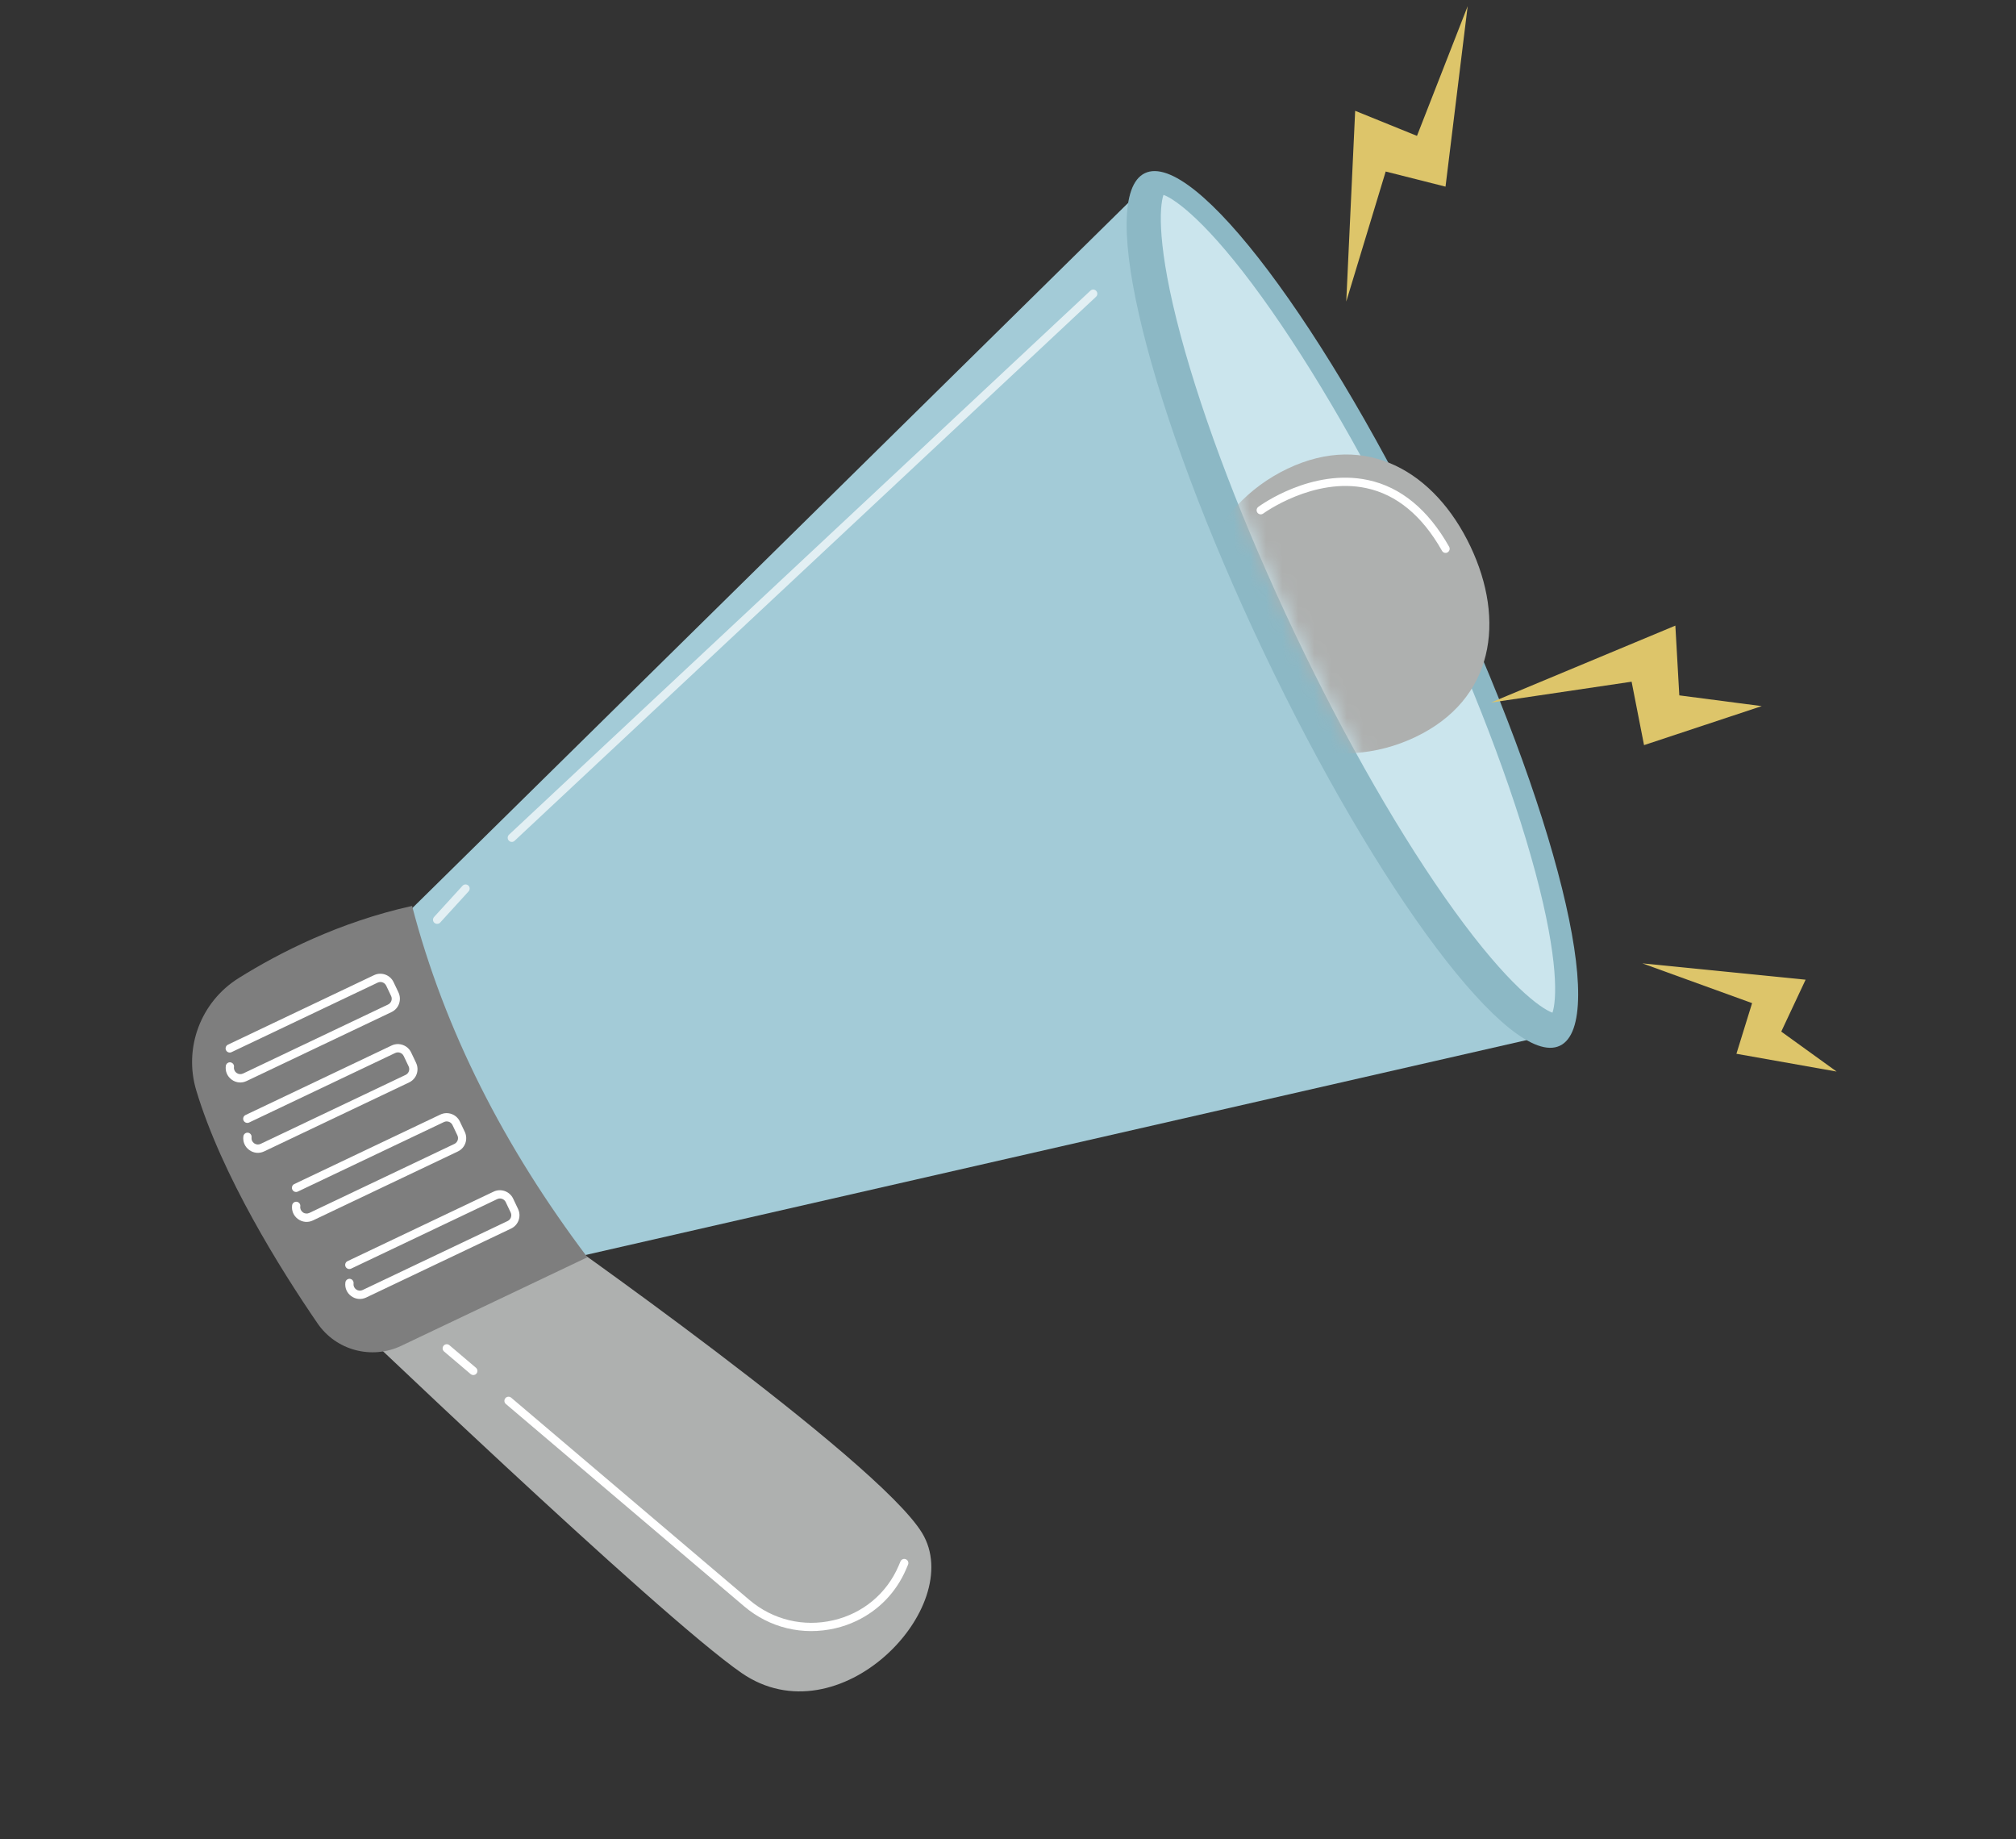 <svg width="125" height="114" viewBox="0 0 125 114" fill="none" xmlns="http://www.w3.org/2000/svg">
<rect x="0" y="0" width="125" height="114" fill="#333333" stroke="none"/>
<g id="Frame" clip-path="url(#clip0_2033_740)">
<g id="Group">
<g id="Group_2">
<g id="Group_3">
<path id="Vector" d="M20.428 80.604C20.428 80.604 40.773 100.111 45.979 103.707C52.023 107.881 59.947 99.618 57.179 95.038C54.41 90.458 33.657 75.947 33.657 75.947L20.428 80.604Z" fill="#AEB0AF"/>
<path id="Vector_2" d="M24.374 57.466L71.21 11.337L95.659 64.246L32.57 78.65L24.374 57.466Z" fill="#A3CBD7"/>
<path id="Vector_3" d="M96.72 64.825C99.762 63.377 96.469 50.095 89.364 35.158C82.258 20.222 74.032 9.287 70.989 10.734C67.946 12.181 71.24 25.463 78.345 40.4C85.45 55.337 93.677 66.272 96.72 64.825Z" fill="#8CB8C5"/>
<path id="Vector_4" d="M96.258 62.777C95.519 62.506 93.505 61.071 90.172 56.458C86.95 52.004 83.442 45.904 80.294 39.286C77.145 32.668 74.626 26.097 73.203 20.788C71.728 15.291 71.885 12.823 72.141 12.079C72.881 12.35 74.894 13.785 78.228 18.397C81.45 22.852 84.958 28.952 88.106 35.57C91.254 42.187 93.773 48.758 95.197 54.068C96.67 59.562 96.515 62.032 96.258 62.777Z" fill="#CBE5ED"/>
<g id="Group_4">
<g id="Clip path group">
<mask id="mask0_2033_740" style="mask-type:luminance" maskUnits="userSpaceOnUse" x="71" y="12" width="26" height="51">
<g id="SVGID_6_">
<path id="Vector_5" d="M96.258 62.777C95.519 62.506 93.505 61.071 90.172 56.458C86.95 52.004 83.442 45.904 80.294 39.286C77.145 32.668 74.626 26.097 73.203 20.788C71.728 15.291 71.885 12.823 72.141 12.079C72.881 12.35 74.894 13.785 78.228 18.397C81.45 22.852 91.556 25.813 94.704 32.431C97.852 39.049 93.77 48.76 95.197 54.068C96.67 59.562 96.515 62.032 96.258 62.777Z" fill="white"/>
</g>
</mask>
<g mask="url(#mask0_2033_740)">
<path id="Vector_6" d="M91.169 33.864C93.356 38.461 92.651 43.362 87.753 45.693C82.854 48.023 77.11 46.189 74.924 41.592C72.737 36.996 74.938 31.382 79.837 29.052C84.736 26.722 88.984 29.271 91.169 33.864Z" fill="#AEB0AF"/>
</g>
</g>
</g>
<path id="Vector_7" d="M14.788 60.639C17.281 59.078 21.011 57.165 25.55 56.158C27.551 63.838 31.246 71.083 36.42 77.938L24.88 83.427C23.041 84.302 20.835 83.711 19.686 82.032C17.375 78.662 13.761 72.877 12.171 67.602C11.373 64.957 12.446 62.107 14.788 60.639Z" fill="#7E7E7E"/>
<path id="Vector_8" d="M24.277 62.738L15.289 67.013C14.984 67.159 14.639 67.127 14.366 66.928C14.092 66.728 13.957 66.41 14.001 66.076C14.02 65.936 14.149 65.838 14.286 65.854C14.426 65.874 14.527 66.001 14.508 66.14C14.488 66.287 14.55 66.425 14.668 66.511C14.786 66.597 14.939 66.61 15.072 66.547L24.062 62.27C24.258 62.177 24.345 61.94 24.25 61.741L23.946 61.101C23.852 60.905 23.616 60.818 23.417 60.913L14.356 65.223C14.23 65.283 14.075 65.231 14.013 65.101C13.953 64.975 14.006 64.82 14.135 64.758L23.192 60.45C23.644 60.235 24.187 60.428 24.402 60.88L24.707 61.52C24.921 61.98 24.732 62.522 24.277 62.738Z" fill="white"/>
<path id="Vector_9" d="M25.37 67.098L16.379 71.375C16.074 71.52 15.729 71.489 15.455 71.289C15.181 71.09 15.046 70.772 15.091 70.437C15.11 70.298 15.238 70.2 15.376 70.216C15.515 70.235 15.617 70.362 15.597 70.501C15.578 70.649 15.639 70.787 15.758 70.873C15.876 70.959 16.029 70.972 16.161 70.909L25.149 66.633C25.345 66.54 25.431 66.304 25.337 66.105L25.032 65.464C24.939 65.268 24.702 65.181 24.503 65.276L15.446 69.585C15.32 69.644 15.165 69.592 15.103 69.463C15.042 69.333 15.095 69.181 15.225 69.12L24.282 64.811C24.733 64.597 25.277 64.79 25.492 65.241L25.797 65.882C26.016 66.343 25.821 66.883 25.37 67.098Z" fill="white"/>
<path id="Vector_10" opacity="0.69" d="M31.844 52.167C31.745 52.214 31.625 52.194 31.548 52.109C31.45 52.005 31.458 51.842 31.558 51.745L67.609 18.02C67.713 17.921 67.876 17.93 67.969 18.032C68.067 18.136 68.059 18.298 67.959 18.395L31.908 52.12C31.892 52.14 31.867 52.156 31.844 52.167Z" fill="white"/>
<path id="Vector_11" opacity="0.69" d="M27.215 57.246C27.126 57.288 27.014 57.276 26.932 57.206C26.825 57.11 26.822 56.949 26.914 56.844L28.677 54.911C28.773 54.804 28.934 54.8 29.039 54.893C29.145 54.989 29.149 55.15 29.056 55.255L27.294 57.188C27.274 57.214 27.245 57.232 27.215 57.246Z" fill="white"/>
<path id="Vector_12" d="M28.388 71.38L19.401 75.656C19.095 75.801 18.75 75.769 18.477 75.57C18.203 75.371 18.068 75.052 18.112 74.718C18.131 74.579 18.26 74.481 18.397 74.497C18.537 74.516 18.638 74.643 18.619 74.782C18.599 74.93 18.661 75.067 18.779 75.153C18.897 75.24 19.05 75.252 19.183 75.189L28.174 70.912C28.369 70.819 28.456 70.583 28.361 70.383L28.057 69.743C27.964 69.547 27.727 69.46 27.528 69.555L18.467 73.865C18.341 73.925 18.186 73.873 18.125 73.743C18.064 73.617 18.117 73.462 18.246 73.4L27.303 69.092C27.755 68.877 28.298 69.07 28.513 69.522L28.818 70.162C29.034 70.625 28.843 71.164 28.388 71.38Z" fill="white"/>
<path id="Vector_13" d="M31.694 76.157L22.703 80.434C22.398 80.579 22.053 80.547 21.779 80.348C21.505 80.149 21.37 79.831 21.415 79.496C21.434 79.357 21.562 79.259 21.7 79.275C21.839 79.294 21.94 79.421 21.921 79.56C21.902 79.708 21.963 79.845 22.082 79.932C22.2 80.018 22.353 80.031 22.485 79.968L31.476 75.691C31.672 75.597 31.759 75.361 31.664 75.162L31.359 74.521C31.266 74.325 31.029 74.239 30.83 74.333L21.77 78.643C21.644 78.703 21.489 78.651 21.427 78.521C21.367 78.395 21.419 78.24 21.549 78.179L30.606 73.87C31.057 73.655 31.601 73.849 31.816 74.3L32.12 74.941C32.338 75.398 32.145 75.942 31.694 76.157Z" fill="white"/>
<path id="Vector_14" d="M53.108 100.478C52.694 100.676 52.255 100.832 51.792 100.938C49.774 101.409 47.714 100.912 46.138 99.574L31.365 87.033C31.257 86.942 31.245 86.781 31.336 86.673C31.427 86.564 31.588 86.553 31.697 86.644L46.469 99.184C47.921 100.414 49.821 100.874 51.677 100.439C53.502 100.014 54.974 98.789 55.712 97.079C55.75 96.988 55.791 96.895 55.831 96.799C55.883 96.668 56.032 96.605 56.162 96.657C56.293 96.709 56.355 96.858 56.304 96.989C56.266 97.088 56.222 97.186 56.181 97.279C55.565 98.712 54.479 99.826 53.108 100.478Z" fill="white"/>
<path id="Vector_15" d="M29.458 85.214C29.368 85.256 29.262 85.246 29.181 85.178L27.535 83.78C27.426 83.689 27.415 83.528 27.506 83.419C27.596 83.311 27.758 83.299 27.866 83.39L29.512 84.789C29.62 84.88 29.632 85.041 29.541 85.149C29.518 85.177 29.488 85.199 29.458 85.214Z" fill="white"/>
<path id="Vector_16" d="M89.741 34.25C89.622 34.307 89.475 34.263 89.41 34.143C88.18 31.969 86.601 30.661 84.717 30.259C81.459 29.562 78.357 31.811 78.324 31.835C78.209 31.918 78.052 31.895 77.965 31.782C77.882 31.667 77.905 31.509 78.018 31.423C78.15 31.323 81.342 29.015 84.82 29.758C86.854 30.191 88.546 31.583 89.852 33.892C89.922 34.014 89.879 34.172 89.753 34.241C89.751 34.245 89.745 34.249 89.741 34.25Z" fill="white"/>
</g>
</g>
<path id="Vector_17" d="M109.235 43.772L101.937 46.19L101.166 42.259L92.441 43.552L103.879 38.782L104.124 43.106L109.235 43.772Z" fill="#DDC56A"/>
<path id="Vector_18" d="M113.879 66.426L107.665 65.324L108.637 62.184L101.832 59.719L111.955 60.731L110.445 63.949L113.879 66.426Z" fill="#DDC56A"/>
<path id="Vector_19" d="M91.001 0.384L89.628 11.57L85.918 10.633L83.473 18.694L84.026 6.869L87.858 8.423L91.001 0.384Z" fill="#DDC56A"/>
</g>
</g>
<defs>
<clipPath id="clip0_2033_740">
<rect width="100.421" height="77.213" fill="white" transform="translate(0.318 43.522) rotate(-25.44)"/>
</clipPath>
</defs>
</svg>
